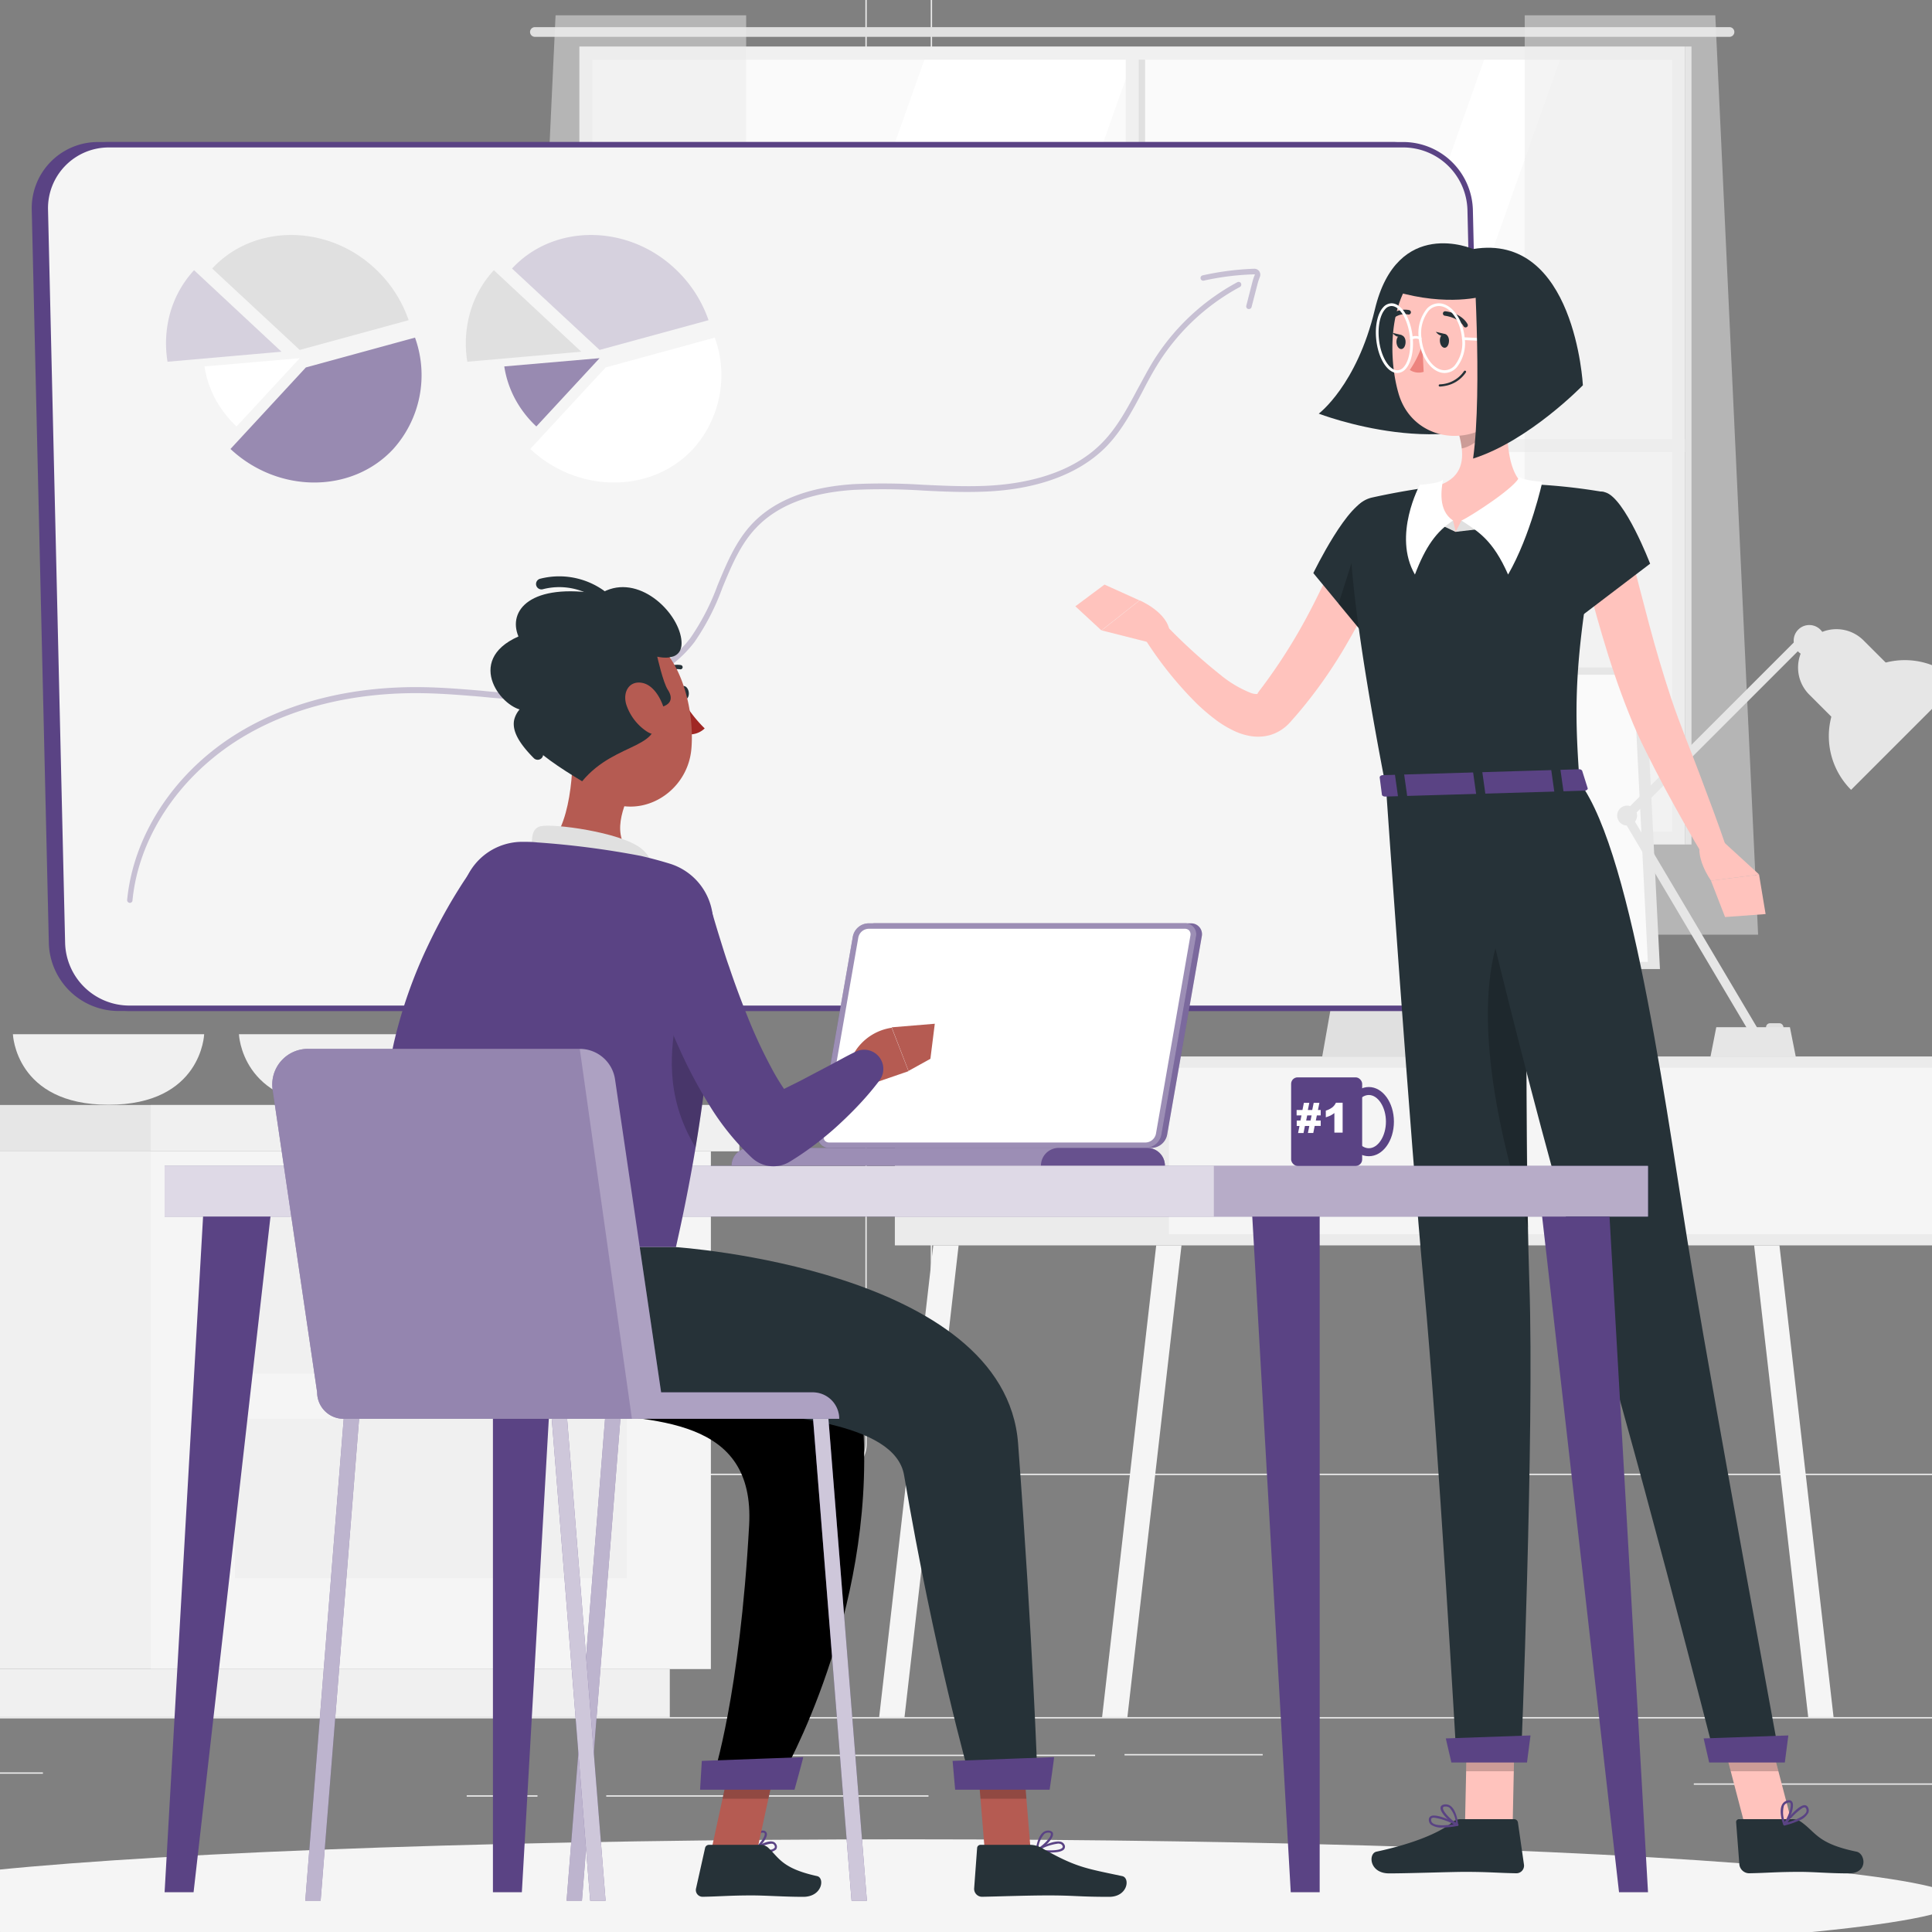 <svg width="356" height="356" xmlns="http://www.w3.org/2000/svg">
 <rect width="100%" height="100%" fill="#808080" stroke="none"/>
 <g>
  <title>background</title>
  <rect x="-1" y="-1" width="358" height="358" id="canvas_background" fill="none"/>
 </g>

 <g>
  <title>Layer 1</title>
  <g id="freepik--background-complete--inject-63">
   <rect y="316.4" width="500" height="0.25" fill="#ebebeb" id="svg_1" x="-83"/>
   <rect x="207.21" y="323.21" width="25.46" height="0.25" fill="#ebebeb" id="svg_2"/>
   <rect x="312.11" y="328.62" width="60.33" height="0.25" fill="#ebebeb" id="svg_3"/>
   <rect x="139.46" y="323.33" width="62.33" height="0.25" fill="#ebebeb" id="svg_4"/>
   <rect x="86" y="330.81" width="13.04" height="0.25" fill="#ebebeb" id="svg_5"/>
   <rect x="111.71" y="330.81" width="59.38" height="0.25" fill="#ebebeb" id="svg_6"/>
   <rect x="-30.54" y="326.59" width="38.45" height="0.25" fill="#ebebeb" id="svg_7"/>
   <path d="m154,271.8l-193.09,0a5.71,5.71 0 0 1 -5.7,-5.71l0,-271.43a5.71,5.71 0 0 1 5.7,-5.66l193.09,0a5.71,5.71 0 0 1 5.71,5.71l0,271.38a5.71,5.71 0 0 1 -5.71,5.71zm-193.09,-282.6a5.46,5.46 0 0 0 -5.45,5.46l0,271.43a5.46,5.46 0 0 0 5.45,5.46l193.09,0a5.47,5.47 0 0 0 5.46,-5.46l0,-271.43a5.47,5.47 0 0 0 -5.46,-5.46l-193.09,0z" fill="#ebebeb" id="svg_8"/>
   <path d="m370.31,271.8l-193.1,0a5.72,5.72 0 0 1 -5.71,-5.71l0,-271.43a5.72,5.72 0 0 1 5.71,-5.66l193.1,0a5.71,5.71 0 0 1 5.69,5.66l0,271.43a5.71,5.71 0 0 1 -5.69,5.71zm-193.1,-282.6a5.47,5.47 0 0 0 -5.46,5.46l0,271.43a5.47,5.47 0 0 0 5.46,5.46l193.1,0a5.47,5.47 0 0 0 5.46,-5.46l0,-271.43a5.47,5.47 0 0 0 -5.46,-5.46l-193.1,0z" fill="#ebebeb" id="svg_9"/>
   <path d="m37.62,190.57s-0.44,13 -17.62,13s-17.62,-13 -17.62,-13l35.24,0z" fill="#f0f0f0" id="svg_10"/>
   <path d="m79.27,190.57s-0.45,13 -17.62,13s-17.62,-13 -17.62,-13l35.24,0z" fill="#f0f0f0" id="svg_11"/>
   <rect x="-11.66" y="212.15" width="39.43" height="95.39" fill="#f0f0f0" id="svg_12"/>
   <rect x="-4.09" y="307.54" width="127.51" height="8.86" fill="#f0f0f0" id="svg_13"/>
   <rect x="352.53" y="863.85" width="103.22" height="95.39" transform="rotate(180, 241.76, 585.7)" fill="#f5f5f5" id="svg_14"/>
   <rect x="368.03" y="832.63" width="72.21" height="29.35" transform="rotate(180, 241.76, 542.87)" fill="#f0f0f0" id="svg_15"/>
   <rect x="368.03" y="945.76" width="72.21" height="29.35" transform="rotate(180, 241.76, 618.29)" fill="#f0f0f0" id="svg_16"/>
   <rect x="27.77" y="203.6" width="108.47" height="8.55" fill="#f0f0f0" id="svg_17"/>
   <rect x="159.43" y="751.36" width="44.94" height="8.55" transform="rotate(180, 93.6, 481.76)" fill="#e6e6e6" id="svg_18"/>
   <rect x="108.15" y="9.96" width="200.95" height="144.26" fill="#fafafa" id="svg_19"/>
   <polygon points="119.58,154.22 170.7,9.96 209.06,9.96 157.94,154.22 119.58,154.22 " fill="#fff" id="svg_20"/>
   <polygon points="222.73,154.22 273.84,9.96 287.83,9.96 236.72,154.22 222.73,154.22 " fill="#fff" id="svg_21"/>
   <path d="m318.68,5l-220.11,0a0.9,0.9 0 0 0 -0.9,0.89l0,0a0.9,0.9 0 0 0 0.9,0.9l220.11,0a0.9,0.9 0 0 0 0.9,-0.9l0,0a0.9,0.9 0 0 0 -0.9,-0.89z" fill="#e0e0e0" id="svg_22"/>
   <rect x="790.68" y="305.83" width="2.38" height="144.88" transform="rotate(180, 500.25, 230.18)" fill="#f0f0f0" id="svg_23"/>
   <rect x="796.64" y="305.83" width="1.19" height="144.88" transform="rotate(180, 503.82, 230.18)" fill="#e0e0e0" id="svg_24"/>
   <rect x="350.96" y="419.95" width="2.38" height="203.73" transform="rotate(-90, 60.53, 373.72)" fill="#f0f0f0" id="svg_25"/>
   <path d="m310.49,153.23l0,0l0,-144.66l-203.73,0l0,144.66l0,0l0,2.38l203.73,0l0,-2.38zm-201.35,0l0,-142.23l199,0l0,142.23l-199,0z" fill="#f0f0f0" id="svg_26"/>
   <rect x="1098.66" y="304.75" width="1.19" height="147.04" transform="rotate(180, 705.17, 230.18)" fill="#e0e0e0" id="svg_27"/>
   <polygon points="280.95,2.82 280.95,172.23 323.96,172.23 316.07,2.82 280.95,2.82 " opacity="0.5" fill="#ebebeb" id="svg_28"/>
   <polygon points="137.49,2.82 137.49,172.23 94.48,172.23 102.37,2.82 137.49,2.82 " opacity="0.5" fill="#ebebeb" id="svg_29"/>
   <rect x="164.89" y="194.67" width="211.16" height="34.81" fill="#ebebeb" id="svg_30"/>
   <rect x="295.82" y="196.74" width="77.68" height="30.67" fill="#f5f5f5" id="svg_31"/>
   <rect x="215.38" y="196.74" width="77.68" height="30.67" fill="#f5f5f5" id="svg_32"/>
   <polygon points="207.74,316.4 203.08,316.4 213.05,229.48 217.71,229.48 207.74,316.4 " fill="#f5f5f5" id="svg_33"/>
   <polygon points="166.67,316.4 162,316.4 171.97,229.48 176.64,229.48 166.67,316.4 " fill="#f5f5f5" id="svg_34"/>
   <polygon points="333.19,316.4 337.86,316.4 327.89,229.48 323.22,229.48 333.19,316.4 " fill="#f5f5f5" id="svg_35"/>
   <polygon points="374.26,316.4 378.93,316.4 368.96,229.48 364.29,229.48 374.26,316.4 " fill="#f5f5f5" id="svg_36"/>
   <polygon points="266.77,156.33 250.44,156.33 243.64,194.67 259.97,194.67 266.77,156.33 " fill="#e0e0e0" id="svg_37"/>
   <polygon points="303.09,123 211.76,123 214.54,178.56 305.87,178.56 303.09,123 " fill="#e6e6e6" id="svg_38"/>
   <polygon points="300.99,124.32 213.99,124.32 216.64,177.24 303.64,177.24 300.99,124.32 " fill="#fafafa" id="svg_39"/>
   <rect x="1145.47" y="699.13" width="3.21" height="1.48" rx="0.72" transform="rotate(180, 737.05, 444.58)" fill="#e0e0e0" id="svg_40"/>
   <path d="m360.89,125.74l-19.8,19.8a14,14 0 0 1 19.8,-19.8z" fill="#e6e6e6" id="svg_41"/>
   <path d="m333.39,128l7.72,7.72l10,-10l-7.72,-7.71a7.06,7.06 0 0 0 -10,0l0,0a7.06,7.06 0 0 0 0,9.99z" fill="#e6e6e6" id="svg_42"/>
   <rect x="855.92" y="733.88" width="1.67" height="46.6" transform="rotate(-135, 457.43, 557.4)" fill="#e6e6e6" id="svg_43"/>
   <rect x="1165.34" y="385.68" width="1.67" height="46.6" transform="rotate(149.33, 771.59, 172.54)" fill="#e6e6e6" id="svg_44"/>
   <circle cx="333.39" cy="118.05" r="2.88" fill="#e6e6e6" id="svg_45"/>
   <circle cx="299.82" cy="150.28" r="1.84" fill="#e6e6e6" id="svg_46"/>
   <polygon points="316.25,189.28 329.82,189.28 330.89,194.67 315.19,194.67 316.25,189.28 " fill="#e6e6e6" id="svg_47"/>
  </g>
  <g id="freepik--Shadow--inject-63">
   <ellipse id="freepik--path--inject-63" cx="167" cy="350.24" rx="193.89" ry="11.32" fill="#f5f5f5"/>
  </g>
  <g id="freepik--Board--inject-63">
   <path d="m260.31,185.79l-238.55,0a12.38,12.38 0 0 1 -12.28,-12l-3.13,-135.12a11.7,11.7 0 0 1 11.72,-12l238.55,0a12.38,12.38 0 0 1 12.28,12l3.1,135.12a11.7,11.7 0 0 1 -11.69,12z" fill="#5A4384" id="svg_48"/>
   <path d="m260.31,186.29l-238.55,0a12.86,12.86 0 0 1 -12.76,-12.48l-3.15,-135.13a12.19,12.19 0 0 1 12.22,-12.51l238.55,0a12.86,12.86 0 0 1 12.78,12.49l3.13,135.12a12.19,12.19 0 0 1 -12.22,12.51zm-242.24,-159.12a11.19,11.19 0 0 0 -11.22,11.49l3.15,135.12a11.85,11.85 0 0 0 11.78,11.51l238.53,0a11.2,11.2 0 0 0 11.22,-11.48l-3.13,-135.13a11.85,11.85 0 0 0 -11.78,-11.51l-238.55,0z" fill="#5A4384" id="svg_49"/>
   <path d="m262.31,185.79l-238.55,0a12.38,12.38 0 0 1 -12.28,-12l-3.13,-135.12a11.7,11.7 0 0 1 11.72,-12l238.55,0a12.38,12.38 0 0 1 12.28,12l3.1,135.12a11.7,11.7 0 0 1 -11.69,12z" fill="#f5f5f5" id="svg_50"/>
   <path d="m262.31,186.29l-238.55,0a12.86,12.86 0 0 1 -12.76,-12.48l-3.15,-135.13a12.19,12.19 0 0 1 12.22,-12.51l238.55,0a12.86,12.86 0 0 1 12.78,12.49l3.13,135.12a12.19,12.19 0 0 1 -12.22,12.51zm-242.24,-159.12a11.19,11.19 0 0 0 -11.22,11.49l3.15,135.12a11.85,11.85 0 0 0 11.78,11.51l238.53,0a11.2,11.2 0 0 0 11.22,-11.48l-3.13,-135.13a11.85,11.85 0 0 0 -11.78,-11.51l-238.55,0z" fill="#5A4384" id="svg_51"/>
   <path d="m55.23,64.48l-16.13,-15c7.63,-8.24 21.19,-8.24 30,0a23.42,23.42 0 0 1 6.2,9.52l-20.07,5.48z" fill="#e0e0e0" id="svg_52"/>
   <path d="m51.87,64.81l-21,1.85a20.89,20.89 0 0 1 0.52,-9.12a19.36,19.36 0 0 1 4.37,-7.75l16.11,15.02z" opacity="0.2" fill="#5A4384" id="svg_53"/>
   <path d="m55.23,66l-11.64,12.58a19.78,19.78 0 0 1 -3.91,-5.06a18.71,18.71 0 0 1 -2,-6l17.55,-1.52z" fill="#fff" id="svg_54"/>
   <path d="m56.36,67.71l20.11,-5.5a20.36,20.36 0 0 1 -4,20.52c-7.63,8.24 -21.19,8.24 -30,0l13.89,-15.02z" opacity="0.6" fill="#5A4384" id="svg_55"/>
   <path d="m110.48,64.48l-16.13,-15c7.63,-8.24 21.19,-8.24 30,0a23.45,23.45 0 0 1 6.21,9.52l-20.08,5.48z" opacity="0.2" fill="#5A4384" id="svg_56"/>
   <path d="m107.11,64.81l-21,1.85a20.74,20.74 0 0 1 0.53,-9.12a19.22,19.22 0 0 1 4.36,-7.75l16.11,15.02z" fill="#e0e0e0" id="svg_57"/>
   <path d="m110.48,66l-11.65,12.58a19.78,19.78 0 0 1 -3.91,-5.06a18.71,18.71 0 0 1 -2,-6l17.56,-1.52z" opacity="0.6" fill="#5A4384" id="svg_58"/>
   <path d="m111.6,67.71l20.11,-5.5a20.33,20.33 0 0 1 -4,20.52c-7.63,8.24 -21.19,8.24 -30,0l13.89,-15.02z" fill="#fff" id="svg_59"/>
   <g opacity="0.3" id="svg_60">
    <path d="m23.93,166.37l-0.05,0a0.52,0.52 0 0 1 -0.45,-0.55c1.14,-11.78 8.44,-23.07 19.53,-30.19c9.61,-6.17 21.82,-9.29 35.39,-9c3.48,0.07 7,0.36 10.43,0.65a110.53,110.53 0 0 0 15.67,0.54c5.85,-0.35 16.59,-2.14 22.75,-10.24a42.64,42.64 0 0 0 5,-9.68c1.66,-4 3.37,-8.21 6.44,-11.43c4.08,-4.29 10.35,-6.73 18.65,-7.26a117,117 0 0 1 12.85,0.12c3.69,0.17 7.51,0.35 11.26,0.2c6.62,-0.26 15.77,-1.85 21.74,-8c2.74,-2.8 4.64,-6.38 6.48,-9.84c1,-1.8 1.95,-3.67 3.06,-5.43a41.33,41.33 0 0 1 15.32,-14.26a0.49,0.49 0 0 1 0.67,0.2a0.51,0.51 0 0 1 -0.2,0.68a40.35,40.35 0 0 0 -15,14c-1.09,1.73 -2.08,3.58 -3,5.37c-1.87,3.52 -3.8,7.16 -6.65,10.07c-4.91,5 -12.66,7.89 -22.42,8.27c-3.78,0.15 -7.62,0 -11.33,-0.2a117.8,117.8 0 0 0 -12.75,-0.12c-8,0.51 -14.09,2.85 -18,7c-2.94,3.08 -4.61,7.17 -6.24,11.12a43.28,43.28 0 0 1 -5.11,9.91c-6.41,8.41 -17.47,10.27 -23.5,10.63a110.73,110.73 0 0 1 -15.8,-0.55c-3.4,-0.28 -6.92,-0.57 -10.37,-0.64c-13.33,-0.28 -25.39,2.79 -34.83,8.85c-10.83,7 -18,18 -19.07,29.45a0.52,0.52 0 0 1 -0.47,0.33z" fill="#5A4384" id="svg_61"/>
    <path d="m230.09,56.94l-0.09,0a0.5,0.5 0 0 1 -0.35,-0.61l1.09,-4.25a10.15,10.15 0 0 1 0.47,-1.42a0.11,0.11 0 0 0 0,-0.11a48.92,48.92 0 0 0 -9.39,1.16a0.49,0.49 0 0 1 -0.59,-0.38a0.49,0.49 0 0 1 0.38,-0.59a51.69,51.69 0 0 1 9.5,-1.22a1.09,1.09 0 0 1 0.92,0.46a1.11,1.11 0 0 1 0.11,1.07a10,10 0 0 0 -0.42,1.28l-1.1,4.25a0.49,0.49 0 0 1 -0.53,0.36z" fill="#5A4384" id="svg_62"/>
   </g>
  </g>
  <g id="freepik--character-2--inject-63">
   <path d="m271.44,45.89s-14,-6.14 -18.11,11.17c-3.33,13.94 -10.33,19.16 -10.33,19.16s24.75,9.56 38.55,-1.65l-10.11,-28.68z" fill="#263238" id="svg_63"/>
   <path d="m255.17,104.17c-0.51,1.38 -1,2.56 -1.54,3.8s-1.1,2.43 -1.67,3.63c-1.15,2.4 -2.45,4.72 -3.77,7a86.58,86.58 0 0 1 -9.27,13.13l-0.67,0.76c-0.24,0.27 -0.36,0.44 -0.86,0.95a7.9,7.9 0 0 1 -3.34,2a8.23,8.23 0 0 1 -3.55,0.2a11.2,11.2 0 0 1 -2.74,-0.8a19.52,19.52 0 0 1 -4,-2.4a38.48,38.48 0 0 1 -3.22,-2.77a69.15,69.15 0 0 1 -9.94,-12.52l3.55,-2.68a103,103 0 0 0 10.88,10a20.82,20.82 0 0 0 5.52,3.24c0.8,0.27 1.35,0.15 1.21,0.11s-0.13,0 -0.1,0s0.22,-0.29 0.38,-0.51l0.55,-0.72a102.05,102.05 0 0 0 7.9,-12.32c1.18,-2.16 2.28,-4.37 3.35,-6.59c0.53,-1.11 1.05,-2.22 1.55,-3.34s1,-2.29 1.4,-3.3l8.38,3.13z" fill="#ffc3bd" id="svg_64"/>
   <path d="m252.32,92.14c-3.74,-0.14 -10.32,13.46 -10.32,13.46l9.73,11.79s11.34,-14.23 9.79,-18.83c-1.66,-4.79 -3.76,-6.23 -9.2,-6.42z" fill="#263238" id="svg_65"/>
   <polygon points="251.7,95.42 246.64,111.27 251.2,116.78 251.7,95.42 " opacity="0.2" id="svg_66"/>
   <path d="m213.35,118.78l-10.35,-2.62l7,-5.53s5.2,2.19 5.53,5.83l-2.18,2.32z" fill="#ffc3bd" id="svg_67"/>
   <polygon points="198.15,111.72 203.52,107.72 209.96,110.63 202.95,116.16 198.15,111.72 " fill="#ffc3bd" id="svg_68"/>
   <polygon points="278.73,336.23 269.95,336.23 270.38,315.89 279.16,315.89 278.73,336.23 " fill="#ffc3bd" id="svg_69"/>
   <path d="m269.1,335.21l9.9,0a0.7,0.7 0 0 1 0.7,0.6l1.12,7.81a1.41,1.41 0 0 1 -1.41,1.56c-3.44,-0.06 -5.1,-0.26 -9.44,-0.26c-2.67,0 -10.33,0.28 -14,0.28s-3.88,-3.65 -2.35,-4c6.88,-1.48 11.74,-3.52 14.06,-5.47a2.3,2.3 0 0 1 1.42,-0.52z" fill="#263238" id="svg_70"/>
   <g opacity="0.2" id="svg_71">
    <polygon points="270.38,315.89 270.16,326.38 278.94,326.38 279.17,315.89 270.38,315.89 " id="svg_72"/>
   </g>
   <path d="m248.79,96.49c-0.19,5.56 0.77,18.53 6.61,48.72l35.66,-1.06c-1,-14.49 -1.31,-23.44 4.74,-53.43a106.25,106.25 0 0 0 -15.2,-1.55a113.39,113.39 0 0 0 -16.2,0.49c-4.12,0.5 -8.57,1.35 -11.49,2a5.17,5.17 0 0 0 -4.12,4.83z" fill="#263238" id="svg_73"/>
   <path d="m278.45,71c-0.87,5.24 -1.6,14.82 2.15,18.18a20.2,20.2 0 0 1 -12.37,8.82c-8.22,-4.17 -3.83,-8.34 -3.83,-8.34c5.77,-1.56 5.49,-5.87 4.36,-9.89l9.69,-8.77z" fill="#ffc3bd" id="svg_74"/>
   <polygon points="268.23,98 269.29,95.92 275,97.21 268.23,98 " fill="#e0e0e0" id="svg_75"/>
   <path d="m269.29,95.92c1.84,-0.84 10.32,-6.36 10.65,-8.09c0.67,0.73 4.26,0.95 4.26,0.95s-2.15,9.87 -6.31,17.09c-2.84,-6.44 -5.54,-7.95 -8.6,-9.95z" fill="#fff" id="svg_76"/>
   <polygon points="268.23,98 267.75,95.92 264.25,96.17 268.23,98 " fill="#e0e0e0" id="svg_77"/>
   <path d="m267.75,95.92c-2.83,-1.88 -2.14,-5.81 -1.86,-7.53c-0.67,0.72 -4.26,0.94 -4.26,0.94s-5.08,9.32 -0.91,16.54c1.97,-5.18 3.97,-7.95 7.03,-9.95z" fill="#fff" id="svg_78"/>
   <path d="m274.5,74.57l-5.73,5.2a17.27,17.27 0 0 1 0.58,2.86c2.21,-0.39 5.19,-2.92 5.35,-5.25a7.8,7.8 0 0 0 -0.2,-2.81z" opacity="0.2" id="svg_79"/>
   <path d="m281.3,59c-0.11,8.72 0,12.41 -4.14,17.08c-6.28,7 -17,5 -19.46,-3.58c-2.24,-7.71 -1.69,-20.67 6.65,-24.55a11.89,11.89 0 0 1 16.95,11.05z" fill="#ffc3bd" id="svg_80"/>
   <path d="m280.59,63.19l0,0l-10.95,-0.54a0.25,0.25 0 0 1 -0.24,-0.26a0.25,0.25 0 0 1 0.27,-0.24l10.95,0.54a0.25,0.25 0 0 1 0.23,0.27a0.24,0.24 0 0 1 -0.26,0.23z" fill="#fff" id="svg_81"/>
   <path d="m255.4,145.21s4.51,65.25 7,91.92c2.61,27.75 6,87.22 6,87.22l11.87,0s2.48,-60.48 1.54,-87.85c-1,-29.83 -0.37,-92.06 -0.37,-92.06l-26.04,0.77z" fill="#263238" id="svg_82"/>
   <polygon points="281.37,324.77 267.44,324.77 266.41,320.33 282.02,319.78 281.37,324.77 " fill="#5A4384" id="svg_83"/>
   <path d="m281.35,167.74c-1.44,-1.6 -3,-0.77 -4.78,3.79c-5.93,15.56 0.39,40.39 5,54.69c-0.31,-17.8 -0.3,-41.22 -0.22,-58.48z" opacity="0.2" id="svg_84"/>
   <path d="m267,62.76c0,0.71 -0.32,1.3 -0.78,1.32s-0.86,-0.53 -0.9,-1.24s0.31,-1.3 0.78,-1.32s0.9,0.53 0.9,1.24z" fill="#263238" id="svg_85"/>
   <path d="m259,63c0,0.71 -0.32,1.3 -0.78,1.32s-0.86,-0.53 -0.9,-1.24s0.31,-1.3 0.78,-1.32s0.9,0.48 0.9,1.24z" fill="#263238" id="svg_86"/>
   <path d="m258.29,61.74l-1.72,-0.41s0.94,1.29 1.72,0.41z" fill="#263238" id="svg_87"/>
   <path d="m262.08,63.53a18.81,18.81 0 0 1 -2.3,4.64a3,3 0 0 0 2.55,0.35l-0.25,-4.99z" fill="#ed847e" id="svg_88"/>
   <path d="m266.32,71.1a6.56,6.56 0 0 1 -1,0.13a0.21,0.21 0 0 1 -0.22,-0.2a0.22,0.22 0 0 1 0.2,-0.21a5.58,5.58 0 0 0 4.46,-2.42a0.21,0.21 0 0 1 0.29,-0.07a0.2,0.2 0 0 1 0.07,0.28a5.8,5.8 0 0 1 -3.8,2.49z" fill="#263238" id="svg_89"/>
   <path d="m284,66.86a6.34,6.34 0 0 1 -3.14,3.71c-2,1 -3.42,-0.67 -3.23,-2.78c0.17,-1.89 1.41,-4.71 3.59,-4.84a2.86,2.86 0 0 1 2.78,3.91z" fill="#ffc3bd" id="svg_90"/>
   <path d="m270.13,60.32a0.4,0.4 0 0 1 -0.44,-0.2c-0.95,-1.67 -3.42,-1.93 -3.44,-1.94a0.41,0.41 0 1 1 0.08,-0.82c0.12,0 2.92,0.3 4.08,2.35a0.41,0.41 0 0 1 -0.15,0.57l-0.13,0.04z" fill="#263238" id="svg_91"/>
   <path d="m256.42,58.92a0.39,0.39 0 0 1 -0.39,-0.13a0.41,0.41 0 0 1 0,-0.59a4.14,4.14 0 0 1 3.64,-1.06a0.42,0.42 0 0 1 0.3,0.51a0.43,0.43 0 0 1 -0.51,0.3l0,0a3.24,3.24 0 0 0 -2.87,0.87a0.42,0.42 0 0 1 -0.17,0.1z" fill="#263238" id="svg_92"/>
   <path d="m300.2,100.8c1.17,4.67 2.39,9.43 3.64,14.11s2.62,9.35 4.13,13.87s3.38,9 5.11,13.6s3.49,9.24 5.08,13.93l-4,1.89c-2.6,-4.24 -5,-8.55 -7.37,-12.93q-1.75,-3.28 -3.42,-6.64c-1.13,-2.21 -2.2,-4.59 -3.15,-7c-1.91,-4.74 -3.5,-9.51 -4.92,-14.31s-2.72,-9.6 -3.82,-14.54l8.72,-1.98z" fill="#ffc3bd" id="svg_93"/>
   <path d="m295.8,90.72c3.6,1 8.26,13.15 8.26,13.15l-13.57,10.32s-5.36,-10.11 -4,-14.78c1.43,-4.85 5.19,-9.81 9.31,-8.69z" fill="#263238" id="svg_94"/>
   <path d="m265.8,336.75a3.34,3.34 0 0 1 -2.13,-0.54a1.18,1.18 0 0 1 -0.38,-1a0.68,0.68 0 0 1 0.36,-0.55c1.07,-0.59 4.57,1.2 5,1.4a0.22,0.22 0 0 1 0.11,0.22a0.19,0.19 0 0 1 -0.17,0.17a14.65,14.65 0 0 1 -2.79,0.3zm-1.57,-1.82a0.81,0.81 0 0 0 -0.38,0.07a0.26,0.26 0 0 0 -0.14,0.23a0.74,0.74 0 0 0 0.24,0.67c0.53,0.48 2,0.56 3.92,0.24a11.19,11.19 0 0 0 -3.64,-1.21z" fill="#5A4384" id="svg_95"/>
   <path d="m268.52,336.44l-0.08,0c-1.05,-0.48 -3.12,-2.37 -3,-3.36c0,-0.24 0.21,-0.53 0.78,-0.59a1.5,1.5 0 0 1 1.16,0.36c1.1,0.92 1.3,3.28 1.31,3.38a0.21,0.21 0 0 1 -0.09,0.19a0.21,0.21 0 0 1 -0.08,0.02zm-2.09,-3.56l-0.12,0c-0.38,0 -0.41,0.19 -0.42,0.24c-0.09,0.6 1.31,2.09 2.38,2.74a4.83,4.83 0 0 0 -1.12,-2.71a1.06,1.06 0 0 0 -0.72,-0.27z" fill="#5A4384" id="svg_96"/>
   <polygon points="330.27,336.23 321.49,336.23 316.17,315.89 324.96,315.89 330.27,336.23 " fill="#ffc3bd" id="svg_97"/>
   <path d="m330.35,335.21l-9.87,0a0.53,0.53 0 0 0 -0.57,0.6l0.6,7.81a1.84,1.84 0 0 0 1.75,1.56c3.43,-0.06 5,-0.26 9.38,-0.26c2.67,0 5.33,0.28 9,0.28s3.08,-3.65 1.47,-4c-7.21,-1.48 -7.45,-3.52 -10.2,-5.47a2.79,2.79 0 0 0 -1.56,-0.52z" fill="#263238" id="svg_98"/>
   <g opacity="0.2" id="svg_99">
    <polygon points="316.18,315.89 318.91,326.38 327.7,326.38 324.96,315.89 316.18,315.89 " id="svg_100"/>
   </g>
   <path d="m291.06,144.15c10.15,13.6 16.33,63.54 20.82,90.24c4.67,27.77 16.15,90 16.15,90l-11.87,0s-16.15,-63.3 -24.61,-90.1c-9.35,-29.59 -23.32,-90.1 -23.32,-90.1l22.83,-0.04z" fill="#263238" id="svg_101"/>
   <polygon points="328.88,324.77 314.94,324.77 313.92,320.33 329.53,319.78 328.88,324.77 " fill="#5A4384" id="svg_102"/>
   <path d="m331.52,335.46a3.31,3.31 0 0 0 1.69,-1.41a1.16,1.16 0 0 0 -0.1,-1.08a0.67,0.67 0 0 0 -0.55,-0.34c-1.23,-0.07 -3.62,3.05 -3.89,3.41a0.21,0.21 0 0 0 0,0.24a0.19,0.19 0 0 0 0.22,0.08a14.67,14.67 0 0 0 2.63,-0.9zm0.63,-2.32a0.9,0.9 0 0 1 0.38,-0.1a0.25,0.25 0 0 1 0.22,0.15a0.74,0.74 0 0 1 0.08,0.7c-0.28,0.66 -1.55,1.36 -3.44,1.91a11.42,11.42 0 0 1 2.76,-2.66z" fill="#5A4384" id="svg_103"/>
   <path d="m328.93,336.35a0.18,0.18 0 0 0 0.07,-0.05c0.74,-0.88 1.79,-3.48 1.22,-4.31c-0.14,-0.2 -0.42,-0.39 -1,-0.19a1.53,1.53 0 0 0 -0.89,0.82c-0.6,1.3 0.24,3.52 0.27,3.62a0.21,0.21 0 0 0 0.16,0.13a0.19,0.19 0 0 0 0.17,-0.02zm0.35,-4.11l0.12,-0.05c0.36,-0.13 0.45,0 0.47,0c0.35,0.49 -0.28,2.44 -1,3.49a4.82,4.82 0 0 1 -0.16,-2.93a1.06,1.06 0 0 1 0.57,-0.51z" fill="#5A4384" id="svg_104"/>
   <path d="m266.29,61.55l-1.72,-0.41s0.94,1.29 1.72,0.41z" fill="#263238" id="svg_105"/>
   <path d="m291.53,142l1,3.17c0.13,0.24 -0.16,0.5 -0.57,0.52l-36.7,1.09c-0.32,0 -0.59,-0.14 -0.62,-0.34l-0.41,-3.19c0,-0.22 0.24,-0.41 0.59,-0.42l36.11,-1.08a0.67,0.67 0 0 1 0.6,0.25z" fill="#5A4384" id="svg_106"/>
   <path d="m286.8,146.23l1,0c0.19,0 0.33,-0.11 0.32,-0.23l-0.58,-4.14c0,-0.12 -0.19,-0.21 -0.38,-0.21l-1,0c-0.19,0 -0.33,0.11 -0.32,0.23l0.58,4.14c0.02,0.12 0.19,0.21 0.38,0.21z" fill="#263238" id="svg_107"/>
   <path d="m258,147.08l1,0c0.19,0 0.33,-0.11 0.32,-0.23l-0.58,-4.13c0,-0.12 -0.19,-0.22 -0.38,-0.21l-1,0c-0.19,0 -0.33,0.11 -0.32,0.23l0.58,4.13c0.02,0.13 0.19,0.22 0.38,0.21z" fill="#263238" id="svg_108"/>
   <path d="m272.4,146.65l1,0c0.19,0 0.33,-0.11 0.32,-0.24l-0.58,-4.13c0,-0.12 -0.19,-0.21 -0.38,-0.21l-1,0c-0.19,0 -0.33,0.11 -0.32,0.23l0.58,4.13c-0.02,0.14 0.19,0.23 0.38,0.22z" fill="#263238" id="svg_109"/>
   <path d="m317.15,154.73l7,6.41l-8.86,1.14s-3.32,-4.55 -1.74,-7.84l3.6,0.29z" fill="#ffc3bd" id="svg_110"/>
   <polygon points="325.34,168.43 317.87,168.98 315.27,162.28 324.13,161.15 325.34,168.43 " fill="#ffc3bd" id="svg_111"/>
   <path d="m272.5,46.8s-7.37,-3.38 -15.5,6.87c9.79,2.91 16.37,0.89 16.37,0.89l-0.87,-7.76z" fill="#263238" id="svg_112"/>
   <path d="m271.44,45.89s1.78,25.77 0,38.61c10.34,-3.28 20.23,-13.51 20.23,-13.51s-1.45,-28.21 -20.23,-25.1z" fill="#263238" id="svg_113"/>
   <path d="m266.19,68.73c-2.32,0 -4.45,-2.87 -4.76,-6.4a7.16,7.16 0 0 1 1.44,-5.38a3,3 0 0 1 2.25,-1.06c2.32,0 4.46,2.87 4.77,6.4l0,0a7.12,7.12 0 0 1 -1.45,5.38a3,3 0 0 1 -2.25,1.06zm-1.07,-12.34a2.56,2.56 0 0 0 -1.88,0.89a6.68,6.68 0 0 0 -1.31,5c0.28,3.27 2.2,5.94 4.26,5.94a2.5,2.5 0 0 0 1.88,-0.9a6.66,6.66 0 0 0 1.32,-5l0,0c-0.29,-3.27 -2.2,-5.93 -4.27,-5.93z" fill="#fff" id="svg_114"/>
   <path d="m257.48,68.73c-1.88,0 -3.6,-2.81 -3.91,-6.4c-0.21,-2.41 0.29,-4.6 1.3,-5.7a2.08,2.08 0 0 1 1.54,-0.74c1.88,0 3.59,2.81 3.91,6.4l0,0c0.2,2.41 -0.3,4.59 -1.31,5.7a2.08,2.08 0 0 1 -1.53,0.74zm-1.07,-12.34a1.54,1.54 0 0 0 -1.17,0.58c-0.91,1 -1.37,3.08 -1.17,5.32c0.27,3.22 1.84,5.94 3.41,5.94a1.57,1.57 0 0 0 1.16,-0.58c0.91,-1 1.37,-3.08 1.18,-5.32l0,0c-0.28,-3.22 -1.82,-5.94 -3.41,-5.94z" fill="#fff" id="svg_115"/>
   <path d="m261.68,62.56l-0.11,0a1.46,1.46 0 0 0 -1.37,0a0.25,0.25 0 0 1 -0.34,-0.08a0.24,0.24 0 0 1 0.07,-0.34a2,2 0 0 1 1.85,0a0.26,0.26 0 0 1 0.13,0.33a0.28,0.28 0 0 1 -0.23,0.09z" fill="#fff" id="svg_116"/>
  </g>
  <g id="freepik--Desk--inject-63">
   <rect x="30.33" y="214.84" width="273.33" height="9.33" fill="#5A4384" id="svg_117"/>
   <rect x="30.33" y="214.84" width="273.33" height="9.33" opacity="0.8" fill="#fff" id="svg_118"/>
   <rect x="223.67" y="214.84" width="80" height="9.33" opacity="0.3" fill="#5A4384" id="svg_119"/>
   <polygon points="243.17,348.67 237.84,348.67 230.75,224.17 243.17,224.17 243.17,348.67 " fill="#5A4384" id="svg_120"/>
   <polygon points="298.33,348.67 303.67,348.67 296.58,224.17 284.16,224.17 298.33,348.67 " fill="#5A4384" id="svg_121"/>
   <polygon points="35.67,348.67 30.33,348.67 37.42,224.17 49.84,224.17 35.67,348.67 " fill="#5A4384" id="svg_122"/>
   <polygon points="90.83,348.67 96.16,348.67 103.25,224.17 90.83,224.17 90.83,348.67 " fill="#5A4384" id="svg_123"/>
   <path d="m219.45,170.14l-58.32,0a3,3 0 0 0 -2.85,2.43l-6.38,36.53a2,2 0 0 0 2,2.42l58.31,0a3,3 0 0 0 2.85,-2.42l6.38,-36.53a2,2 0 0 0 -1.99,-2.43z" fill="#5A4384" id="svg_124"/>
   <path d="m219.45,170.14l-58.32,0a3,3 0 0 0 -2.85,2.43l-6.38,36.53a2,2 0 0 0 2,2.42l58.31,0a3,3 0 0 0 2.85,-2.42l6.38,-36.53a2,2 0 0 0 -1.99,-2.43z" opacity="0.2" fill="#fff" id="svg_125"/>
   <path d="m218.33,170.14l-58.33,0a3,3 0 0 0 -2.85,2.43l-6.38,36.53a2,2 0 0 0 2,2.42l58.31,0a3,3 0 0 0 2.92,-2.42l6.38,-36.53a2,2 0 0 0 -2.05,-2.43z" fill="#5A4384" id="svg_126"/>
   <path d="m218.33,170.14l-58.33,0a3,3 0 0 0 -2.85,2.43l-6.38,36.53a2,2 0 0 0 2,2.42l58.31,0a3,3 0 0 0 2.92,-2.42l6.38,-36.53a2,2 0 0 0 -2.05,-2.43z" opacity="0.4" fill="#fff" id="svg_127"/>
   <path d="m152.8,210.52a1.05,1.05 0 0 1 -0.82,-0.34a1.12,1.12 0 0 1 -0.2,-0.91l6.38,-36.53a2,2 0 0 1 1.86,-1.6l58.31,0a1.06,1.06 0 0 1 0.82,0.35a1.11,1.11 0 0 1 0.2,0.91l-6.35,36.52a2,2 0 0 1 -1.86,1.6l-58.34,0z" fill="#fff" id="svg_128"/>
   <path d="m211.4,211.52l-73.34,0a3.27,3.27 0 0 0 -3.25,3.25l79.84,0a3.27,3.27 0 0 0 -3.25,-3.25z" fill="#5A4384" id="svg_129"/>
   <path d="m211.4,211.52l-73.34,0a3.27,3.27 0 0 0 -3.25,3.25l79.84,0a3.27,3.27 0 0 0 -3.25,-3.25z" opacity="0.4" fill="#fff" id="svg_130"/>
   <path d="m211.4,211.52l-16.34,0a3.27,3.27 0 0 0 -3.25,3.25l22.84,0a3.27,3.27 0 0 0 -3.25,-3.25z" opacity="0.8" fill="#5A4384" id="svg_131"/>
   <rect x="237.91" y="198.52" width="13.09" height="16.32" rx="1.19" fill="#5A4384" id="svg_132"/>
   <path d="m239.63,206.47l0.19,-0.94l-0.9,0l0,-1l1.08,0l0.26,-1.32l1,0l-0.27,1.32l0.81,0l0.27,-1.32l1.05,0l-0.27,1.32l0.51,0l0,1l-0.71,0l-0.19,0.94l0.9,0l0,1l-1.11,0l-0.26,1.3l-0.99,0l0.26,-1.29l-0.81,0l-0.26,1.3l-1,0l0.26,-1.3l-0.51,0l0,-1l0.69,-0.01zm1.05,0l0.81,0l0.19,-0.94l-0.81,0l-0.19,0.94z" fill="#fff" id="svg_133"/>
   <path d="m247.4,203.2l0,5.5l-1.52,0l0,-3.61a4.48,4.48 0 0 1 -0.71,0.46a6.73,6.73 0 0 1 -0.87,0.33l0,-1.23a3.82,3.82 0 0 0 1.2,-0.6a2.41,2.41 0 0 0 0.66,-0.85l1.24,0z" fill="#fff" id="svg_134"/>
   <path d="m252.23,213.05c-2.59,0 -4.62,-2.8 -4.62,-6.37s2.07,-6.38 4.62,-6.38s4.62,2.86 4.62,6.38s-2.03,6.37 -4.62,6.37zm0,-11.28c-1.71,0 -3.15,2.24 -3.15,4.91s1.44,4.9 3.15,4.9s3.15,-2.24 3.15,-4.9s-1.45,-4.91 -3.15,-4.91z" fill="#5A4384" id="svg_135"/>
  </g>
  <g id="freepik--character-1--inject-63">
   <path d="m98.55,168.11l-0.93,1.44l-1,1.58c-0.65,1.06 -1.28,2.14 -1.91,3.23c-1.24,2.18 -2.44,4.39 -3.55,6.63a91.35,91.35 0 0 0 -5.59,13.71c-0.36,1.16 -0.68,2.32 -1,3.48l-0.41,1.75l-0.17,0.87l-0.09,0.44c0,0.14 -0.06,0.33 -0.06,0.29s-0.08,0 -0.18,-0.26a1.48,1.48 0 0 0 -0.48,-0.58c-0.17,-0.1 -0.2,0 -0.11,0.09a3,3 0 0 0 0.69,0.47a11.2,11.2 0 0 0 2.69,0.92a32.9,32.9 0 0 0 3.43,0.61c2.38,0.31 5,0.46 7.46,0.59l0.25,0a3.51,3.51 0 0 1 1,6.81a43.27,43.27 0 0 1 -8.52,2.11a26.28,26.28 0 0 1 -9.78,-0.25a14.11,14.11 0 0 1 -3,-1.11a11.56,11.56 0 0 1 -3.22,-2.42a10.57,10.57 0 0 1 -2.34,-4.1a11.86,11.86 0 0 1 -0.41,-4.24c0,-0.38 0,-0.52 0.06,-0.71l0.07,-0.55l0.13,-1.12c0.11,-0.73 0.21,-1.47 0.33,-2.2c0.25,-1.46 0.53,-2.91 0.88,-4.33a87.5,87.5 0 0 1 5.74,-16.33c1.21,-2.58 2.5,-5.12 3.91,-7.59c0.7,-1.24 1.44,-2.46 2.2,-3.67c0.38,-0.61 0.77,-1.21 1.18,-1.82s0.79,-1.16 1.31,-1.88a7,7 0 0 1 11.57,7.86l-0.15,0.28z" fill="#5A4384" id="svg_136"/>
   <path d="m125.29,127.75c0.1,0.68 0.54,1.17 1,1.11s0.72,-0.67 0.62,-1.34s-0.54,-1.17 -1,-1.11s-0.72,0.67 -0.62,1.34z" fill="#263238" id="svg_137"/>
   <path d="m125.77,128.93a24.41,24.41 0 0 0 4.08,5.29a3.92,3.92 0 0 1 -3.13,1.08l-0.95,-6.37z" fill="#a02724" id="svg_138"/>
   <path d="m122.34,124.37a0.33,0.33 0 0 0 0.22,-0.11a3.15,3.15 0 0 1 2.74,-0.93a0.41,0.41 0 0 0 0.48,-0.31a0.4,0.4 0 0 0 -0.31,-0.47a3.94,3.94 0 0 0 -3.47,1.14a0.41,0.41 0 0 0 0,0.57a0.42,0.42 0 0 0 0.34,0.11z" fill="#263238" id="svg_139"/>
   <path d="m105.48,135.2c0.29,6.3 -0.19,17.68 -5.08,21.13c0,0 0.75,6.45 12.12,8.15c12.49,1.86 6.9,-5.32 6.9,-5.32c-6.58,-2.64 -5.65,-7.68 -3.75,-12.25l-10.19,-11.71z" fill="#b55b52" id="svg_140"/>
   <path d="m98.44,158.85c-0.49,-2.85 -1,-6.1 1.15,-6.6c2.36,-0.55 14.58,1.08 18.44,4s1.88,8 1.88,8l-21.47,-5.4z" fill="#e0e0e0" id="svg_141"/>
   <path d="m131.39,169.47c0.46,10.08 0,30.07 -6.84,60.33l-45.22,0c-0.28,-6.29 6.21,-33.41 5.65,-63.21a11.26,11.26 0 0 1 11.23,-11.47c0.89,0 1.83,0 2.8,0.11a160.45,160.45 0 0 1 19.06,2.48c1.88,0.43 3.71,0.93 5.37,1.44a11.32,11.32 0 0 1 7.95,10.32z" fill="#5A4384" id="svg_142"/>
   <path d="m124.56,187.61c-0.72,5.12 -2.38,14 3.61,23.82c0.68,-4.07 1.23,-7.88 1.68,-11.44l-5.29,-12.38z" opacity="0.2" id="svg_143"/>
   <path d="m159.8,200l7.61,-2.62l-3.1,-8a9.65,9.65 0 0 0 -7.69,6.27l3.18,4.35z" fill="#b55b52" id="svg_144"/>
   <polygon points="171.44,195.1 172.25,188.64 164.31,189.3 167.41,197.33 171.44,195.1 " fill="#b55b52" id="svg_145"/>
   <path d="m131.34,168.54c0.42,1.47 0.94,3.18 1.44,4.78s1,3.24 1.58,4.85c1.08,3.22 2.27,6.39 3.52,9.49s2.65,6.11 4.16,8.92a39.48,39.48 0 0 0 5,7.43l-7.33,-1.13c1.41,-0.61 2.86,-1.24 4.32,-2s2.95,-1.44 4.42,-2.24l4.5,-2.37c1.5,-0.79 3,-1.65 4.53,-2.39l0.16,-0.08a3.54,3.54 0 0 1 4.41,5.3a53.52,53.52 0 0 1 -3.58,4.25c-1.25,1.35 -2.56,2.63 -3.92,3.89s-2.8,2.45 -4.3,3.59s-3.09,2.24 -4.78,3.26a5.78,5.78 0 0 1 -6.94,-0.77l-0.39,-0.37a47,47 0 0 1 -7.65,-9.67a85.91,85.91 0 0 1 -5.35,-10.15c-1.57,-3.43 -2.92,-6.91 -4.15,-10.41c-0.61,-1.75 -1.2,-3.51 -1.73,-5.28s-1,-3.51 -1.51,-5.47a7,7 0 0 1 13.53,-3.61l0.06,0.18z" fill="#5A4384" id="svg_146"/>
   <path d="m102.58,129.69c1.75,8.2 2.35,13.09 7.17,16.72c7.25,5.46 16.91,0.14 17.65,-8.43c0.66,-7.71 -2.3,-19.83 -10.9,-21.92a11.45,11.45 0 0 0 -13.92,13.63z" fill="#b55b52" id="svg_147"/>
   <path d="m120.25,130.55c3.92,-0.3 3.69,-2.11 2.81,-3.44s-1.95,-6.11 -1.95,-6.11s5.45,1.44 4.33,-3.78s-8.48,-11.83 -14.91,-7.78c-12.81,-2.11 -17,3.06 -15,7.84c-10.17,4.5 -2.83,13.61 1.22,13.61c-3.61,3.22 1.78,7.86 10.52,13.07c6.4,-7.71 15.84,-5.64 12.98,-13.41z" fill="#263238" id="svg_148"/>
   <path d="m112.33,112.06a1,1 0 0 1 -0.71,-0.31a12.08,12.08 0 0 0 -11.62,-3.17a1,1 0 0 1 -1.2,-0.74a1,1 0 0 1 0.74,-1.2a14.18,14.18 0 0 1 13.54,3.72a1,1 0 0 1 0,1.41a1,1 0 0 1 -0.75,0.29z" fill="#263238" id="svg_149"/>
   <path d="m99.08,140a1,1 0 0 1 -0.71,-0.29c-2.82,-2.84 -4,-5.06 -3.64,-7a4.54,4.54 0 0 1 2.84,-3.24a1,1 0 0 1 0.86,1.81c-1.05,0.5 -1.61,1.08 -1.73,1.77s0.28,2.42 3.09,5.24a1,1 0 0 1 0,1.42a1,1 0 0 1 -0.71,0.29z" fill="#263238" id="svg_150"/>
   <path d="m115.43,129.91a9.54,9.54 0 0 0 3.7,4.84c2.29,1.51 3.84,-0.2 3.54,-2.67c-0.27,-2.23 -1.79,-5.7 -4.25,-6.23s-3.76,1.67 -2.99,4.06z" fill="#b55b52" id="svg_151"/>
   <path d="m193.62,341.35c1.08,0 2.13,-0.15 2.48,-0.63a0.77,0.77 0 0 0 0,-0.88a1,1 0 0 0 -0.63,-0.47c-1.41,-0.38 -4.36,1.3 -4.49,1.38a0.18,0.18 0 0 0 -0.09,0.2a0.2,0.2 0 0 0 0.15,0.17a15.85,15.85 0 0 0 2.58,0.23zm1.34,-1.64a1.46,1.46 0 0 1 0.38,0.05a0.6,0.6 0 0 1 0.4,0.28c0.14,0.25 0.09,0.37 0,0.44c-0.4,0.55 -2.54,0.56 -4.11,0.34a9.15,9.15 0 0 1 3.37,-1.11l-0.04,0z" fill="#5A4384" id="svg_152"/>
   <path d="m191.06,341.12l0.08,0c1,-0.45 3.05,-2.28 2.89,-3.24c0,-0.22 -0.19,-0.5 -0.74,-0.56a1.49,1.49 0 0 0 -1.11,0.34c-1.08,0.89 -1.31,3.17 -1.32,3.26a0.21,0.21 0 0 0 0.09,0.18a0.15,0.15 0 0 0 0.11,0.02zm2.07,-3.43l0.12,0c0.36,0 0.38,0.18 0.39,0.22c0.09,0.58 -1.28,2 -2.33,2.64a4.71,4.71 0 0 1 1.12,-2.61a1.08,1.08 0 0 1 0.7,-0.25z" fill="#5A4384" id="svg_153"/>
   <polygon points="181.45,340.92 189.91,340.92 188.3,321.34 179.84,321.34 181.45,340.92 " fill="#b55b52" id="svg_154"/>
   <path d="m189.92,339.94l-9.23,0a0.62,0.62 0 0 0 -0.64,0.58l-0.55,7.48a1.46,1.46 0 0 0 1.44,1.51c3.32,-0.06 8.1,-0.25 12.29,-0.25c4.89,0 5.4,0.26 11.14,0.26c3.47,0 3.91,-3.51 2.41,-3.82c-6.82,-1.45 -8.49,-1.61 -14.73,-5.13a4.42,4.42 0 0 0 -2.13,-0.63z" fill="#263238" id="svg_155"/>
   <polygon points="188.29,321.35 189.13,331.44 180.67,331.44 179.84,321.35 188.29,321.35 " opacity="0.2" id="svg_156"/>
   <path d="m141,341.35a2.77,2.77 0 0 0 2,-0.55a0.85,0.85 0 0 0 0,-1a0.94,0.94 0 0 0 -0.63,-0.46c-1.23,-0.29 -3.57,1.31 -3.67,1.38a0.21,0.21 0 0 0 -0.08,0.2a0.18,0.18 0 0 0 0.15,0.15a10.21,10.21 0 0 0 2.23,0.28zm1.06,-1.61a1,1 0 0 1 0.25,0a0.55,0.55 0 0 1 0.37,0.27c0.18,0.33 0.07,0.47 0,0.51c-0.36,0.48 -2.09,0.48 -3.35,0.27a6.5,6.5 0 0 1 2.67,-1.05l0.06,0z" fill="#5A4384" id="svg_157"/>
   <path d="m138.82,341.12l0.09,0c0.88,-0.48 2.57,-2.33 2.39,-3.27a0.66,0.66 0 0 0 -0.64,-0.53a1.09,1.09 0 0 0 -0.85,0.26c-1,0.8 -1.19,3.24 -1.19,3.34a0.2,0.2 0 0 0 0.09,0.19a0.2,0.2 0 0 0 0.11,0.01zm1.7,-3.43l0.09,0c0.26,0 0.29,0.15 0.3,0.2c0.1,0.56 -1,2 -1.85,2.62a4.83,4.83 0 0 1 1,-2.65a0.72,0.72 0 0 1 0.46,-0.17z" fill="#5A4384" id="svg_158"/>
   <polygon points="131.08,340.92 139.53,340.92 143.78,321.34 135.33,321.34 131.08,340.92 " fill="#b55b52" id="svg_159"/>
   <path d="m140.13,339.94l-9.49,0a0.73,0.73 0 0 0 -0.72,0.58l-1.67,7.48a1.24,1.24 0 0 0 1.23,1.51c3.32,-0.06 4.93,-0.25 9.11,-0.25c2.57,0 5.86,0.26 9.41,0.26s4,-3.51 2.56,-3.82c-6.51,-1.43 -7,-3.39 -9.05,-5.27a2.06,2.06 0 0 0 -1.38,-0.49z" fill="#263238" id="svg_160"/>
   <path d="m111,229.8s46.9,14.23 48.06,33.07c2.13,34.7 -14.89,64.27 -14.89,64.27l-12.68,0s4.82,-14.66 6.55,-46.09c2.17,-39.5 -72.52,0.92 -58.71,-51.25l31.67,0z" id="svg_161"/>
   <g opacity="0.2" id="svg_162">
    <polygon points="135.32,321.35 143.78,321.35 141.59,331.44 133.13,331.44 135.32,321.35 " id="svg_163"/>
   </g>
   <path d="m124.55,229.8s60.65,4 63.05,36.19c2.75,37 3.55,61.15 3.55,61.15l-12.56,0s-6.46,-22.69 -12,-55.31c-1.67,-9.77 -22.39,-11.45 -42,-12.61c-16.9,-1 -29.88,-2 -31.3,-20.72l0.22,-8.7l31.04,0z" fill="#263238" id="svg_164"/>
   <path d="m194.22,323.78c0.07,0 -0.81,6 -0.81,6l-17.41,0l-0.47,-5.31l18.69,-0.69z" fill="#5A4384" id="svg_165"/>
   <path d="m148,323.78c0.07,0 -1.6,6 -1.6,6l-17.4,0l0.32,-5.31l18.68,-0.69z" fill="#5A4384" id="svg_166"/>
   <path d="m121.82,256.56l-8.49,-57.67a6.57,6.57 0 0 0 -6.5,-5.62l-50.09,0a6.57,6.57 0 0 0 -6.5,7.53l8.2,55.76l0,0a4.88,4.88 0 0 0 4.89,4.88l91.31,0a4.88,4.88 0 0 0 -4.89,-4.88l-27.93,0z" fill="#5A4384" id="svg_167"/>
   <path d="m121.82,256.56l-8.49,-57.67a6.57,6.57 0 0 0 -6.5,-5.62l-50.09,0a6.57,6.57 0 0 0 -6.5,7.53l8.2,55.76l0,0a4.88,4.88 0 0 0 4.89,4.88l91.31,0a4.88,4.88 0 0 0 -4.89,-4.88l-27.93,0z" opacity="0.5" fill="#fff" id="svg_168"/>
   <path d="m106.83,193.27l-50.09,0a6.57,6.57 0 0 0 -6.5,7.53l8.2,55.76a4.88,4.88 0 0 0 4.89,4.88l53.11,0l-9.61,-68.17z" opacity="0.3" fill="#5A4384" id="svg_169"/>
   <polygon points="59.08,350.24 56.25,350.24 63.33,261.44 66.17,261.44 59.08,350.24 " fill="#5A4384" id="svg_170"/>
   <polygon points="59.08,350.24 56.25,350.24 63.33,261.44 66.17,261.44 59.08,350.24 " opacity="0.6" fill="#fff" id="svg_171"/>
   <polygon points="107.23,350.24 104.4,350.24 111.49,261.44 114.32,261.44 107.23,350.24 " fill="#5A4384" id="svg_172"/>
   <polygon points="107.23,350.24 104.4,350.24 111.49,261.44 114.32,261.44 107.23,350.24 " opacity="0.6" fill="#fff" id="svg_173"/>
   <polygon points="111.59,350.24 108.75,350.24 101.67,261.44 104.5,261.44 111.59,350.24 " fill="#5A4384" id="svg_174"/>
   <polygon points="111.59,350.24 108.75,350.24 101.67,261.44 104.5,261.44 111.59,350.24 " opacity="0.7" fill="#fff" id="svg_175"/>
   <polygon points="159.74,350.24 156.91,350.24 149.82,261.44 152.65,261.44 159.74,350.24 " fill="#5A4384" id="svg_176"/>
   <polygon points="159.74,350.24 156.91,350.24 149.82,261.44 152.65,261.44 159.74,350.24 " opacity="0.7" fill="#fff" id="svg_177"/>
  </g>
 </g>
</svg>